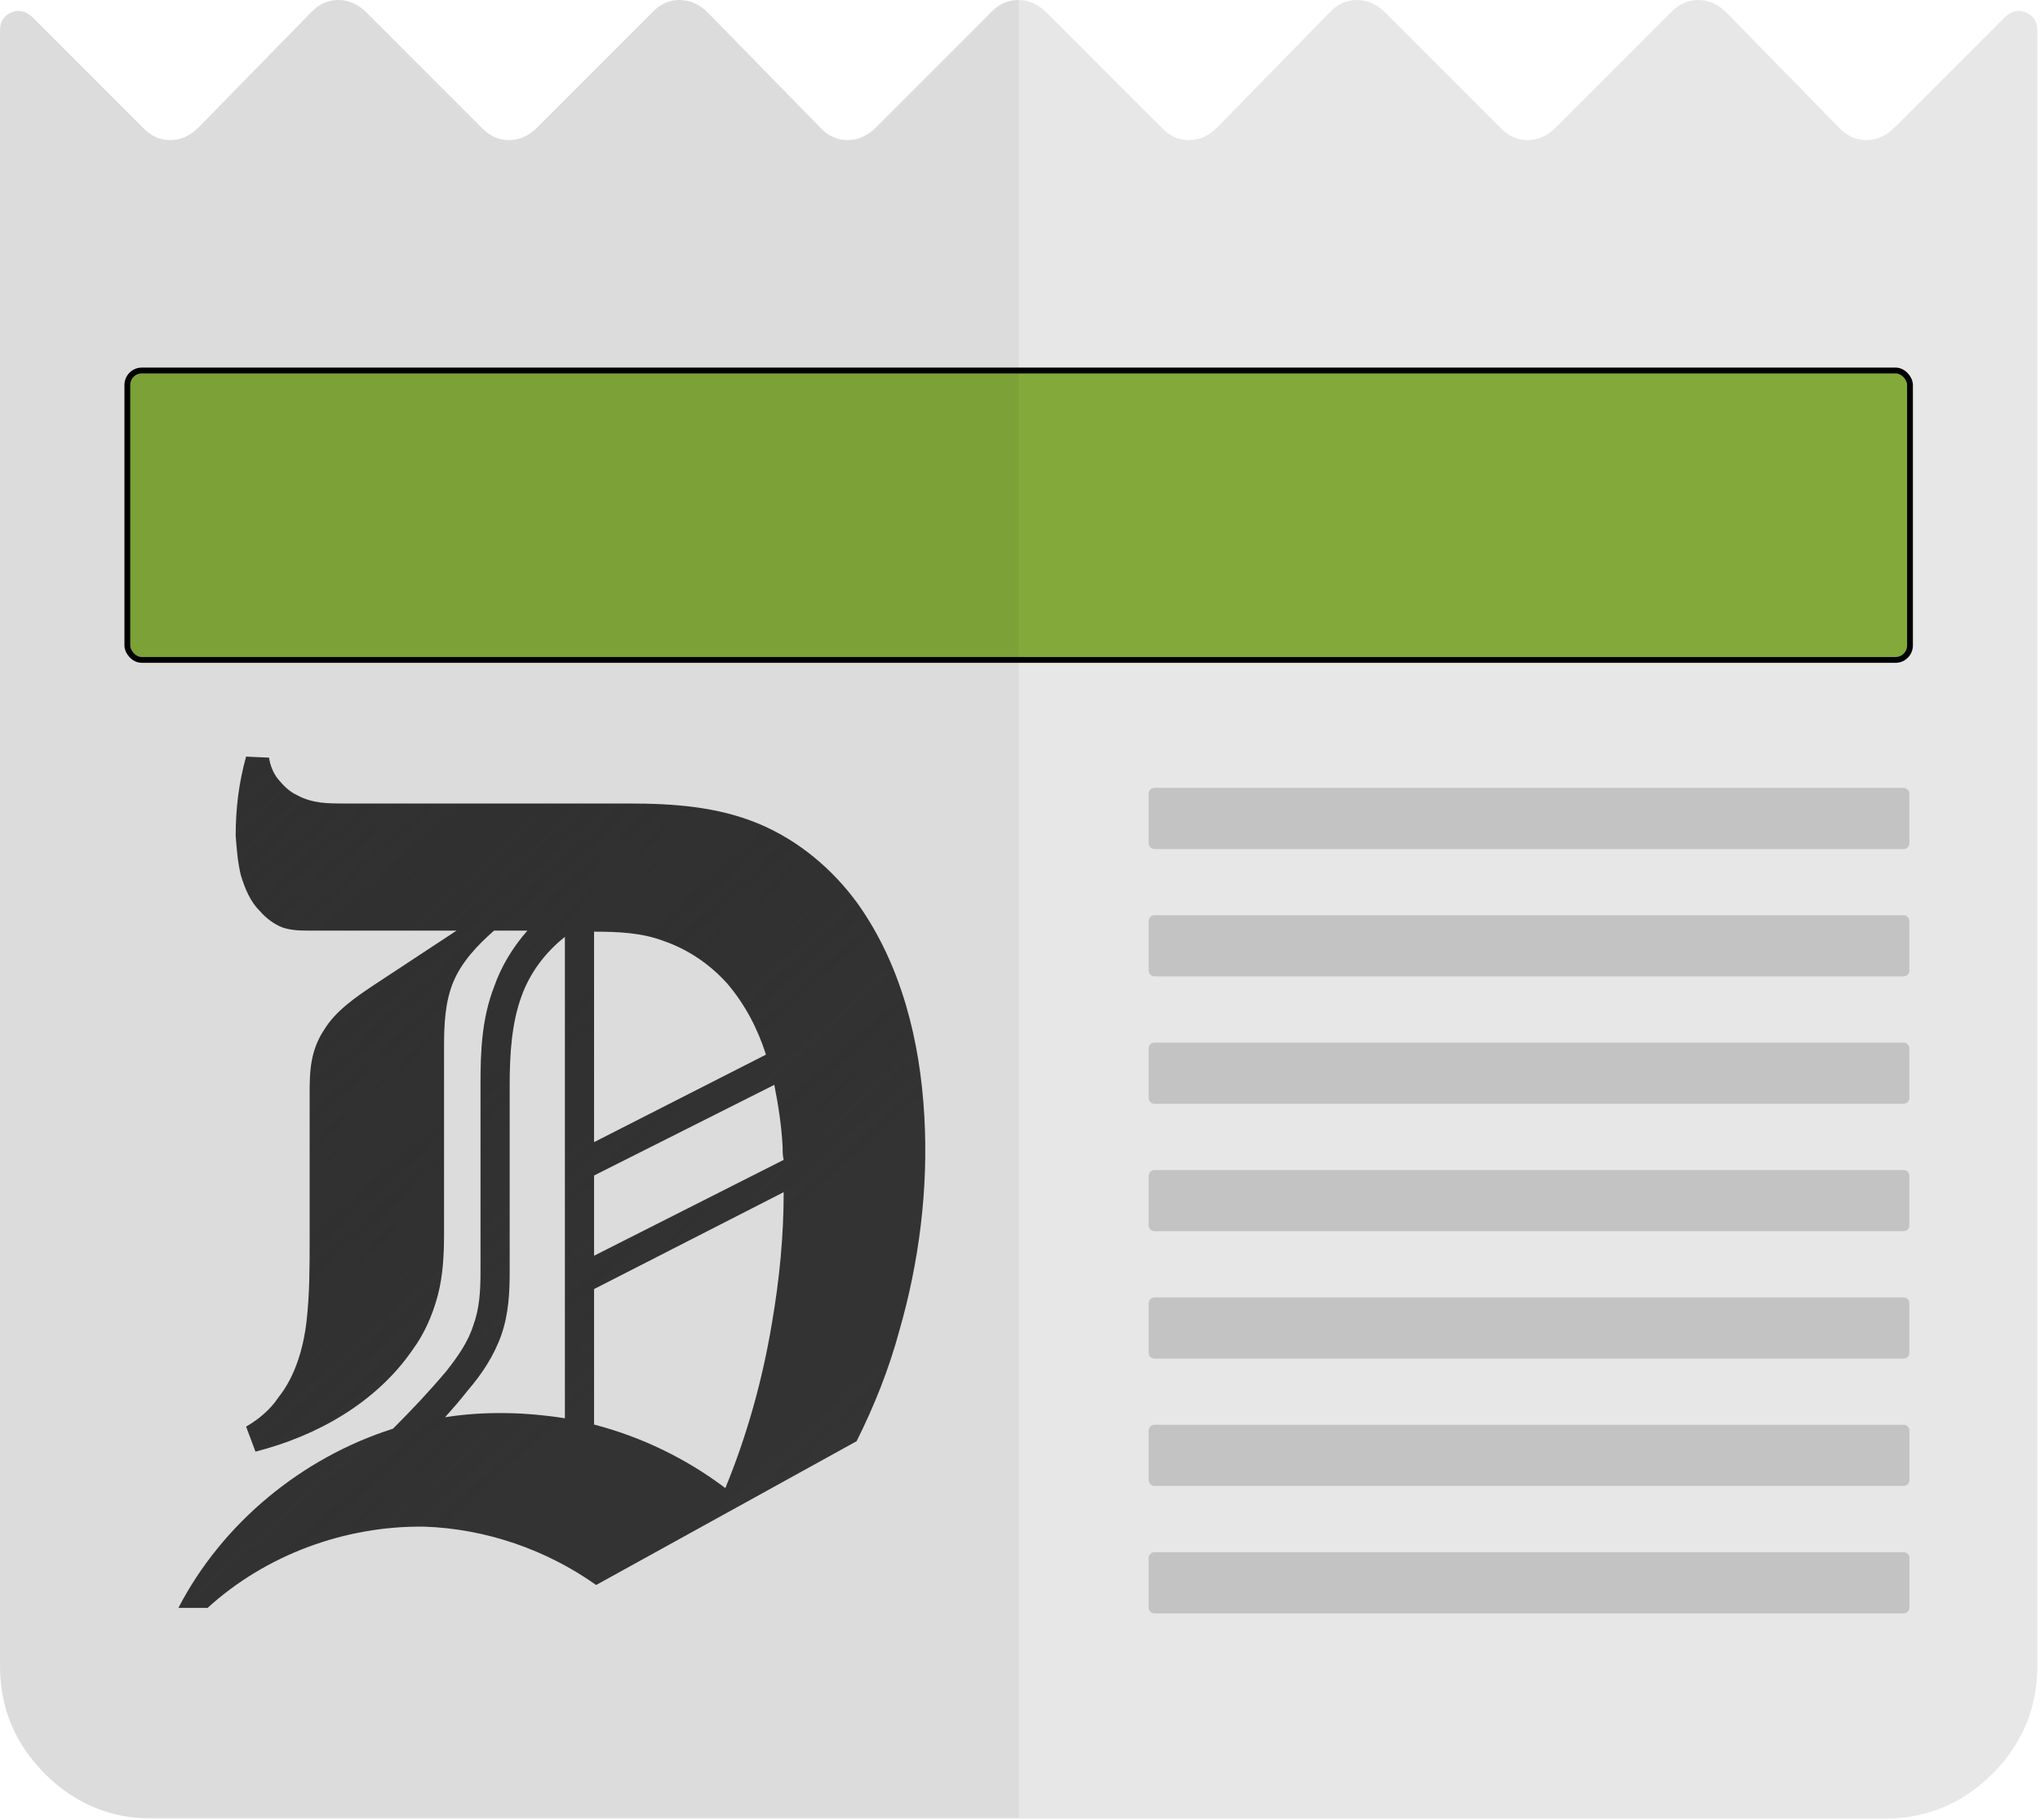 <svg width="352" height="314" viewBox="0 0 352 314" fill="none" xmlns="http://www.w3.org/2000/svg">
<path d="M26.366 313.749C19.115 313.749 12.908 311.168 7.745 306.005C2.582 300.841 0 294.634 0 287.384V5.273C0 3.735 0.659 2.691 1.977 2.142C3.296 1.593 4.541 1.904 5.713 3.076L24.608 21.971C25.966 23.436 27.55 24.168 29.361 24.168C31.172 24.168 32.81 23.436 34.275 21.971L53.61 2.197C54.968 0.732 56.553 0 58.364 0C60.175 0 61.812 0.732 63.277 2.197L83.051 21.971C84.409 23.436 85.994 24.168 87.805 24.168C89.616 24.168 91.254 23.436 92.719 21.971L112.493 2.197C113.851 0.732 115.435 0 117.247 0C119.058 0 120.695 0.732 122.16 2.197L141.495 21.971C142.853 23.436 144.438 24.168 146.249 24.168C148.06 24.168 149.697 23.436 151.162 21.971L170.936 2.197C172.294 0.732 173.879 0 175.69 0C177.501 0 179.139 0.732 180.604 2.197L200.378 21.971C201.736 23.436 203.32 24.168 205.132 24.168C206.943 24.168 208.58 23.436 210.045 21.971L229.38 2.197C230.738 0.732 232.323 0 234.134 0C235.945 0 237.582 0.732 239.047 2.197L258.821 21.971C260.179 23.436 261.764 24.168 263.575 24.168C265.386 24.168 267.024 23.436 268.489 21.971L288.263 2.197C289.621 0.732 291.205 0 293.017 0C294.828 0 296.465 0.732 297.93 2.197L317.265 21.971C318.623 23.436 320.208 24.168 322.019 24.168C323.83 24.168 325.467 23.436 326.932 21.971L345.827 3.076C346.999 1.904 348.244 1.593 349.563 2.142C350.881 2.691 351.54 3.735 351.54 5.273V287.384C351.54 294.634 348.958 300.841 343.795 306.005C338.632 311.168 332.425 313.749 325.175 313.749H26.366Z" fill="#E7E7E8"/>
<path d="M328.461 135.922H199.201C198.648 135.922 198.201 136.37 198.201 136.922V145.475C198.201 146.028 198.648 146.475 199.201 146.475H328.461C329.013 146.475 329.461 146.028 329.461 145.475V136.922C329.461 136.37 329.013 135.922 328.461 135.922Z" fill="#C3C3C3"/>
<path d="M328.461 157.891H199.201C198.648 157.891 198.201 158.338 198.201 158.891V167.444C198.201 167.996 198.648 168.444 199.201 168.444H328.461C329.013 168.444 329.461 167.996 329.461 167.444V158.891C329.461 158.338 329.013 157.891 328.461 157.891Z" fill="#C3C3C3"/>
<path d="M328.461 179.87H199.201C198.648 179.87 198.201 180.318 198.201 180.87V189.423C198.201 189.976 198.648 190.423 199.201 190.423H328.461C329.013 190.423 329.461 189.976 329.461 189.423V180.87C329.461 180.318 329.013 179.87 328.461 179.87Z" fill="#C3C3C3"/>
<path d="M328.461 201.85H199.201C198.648 201.85 198.201 202.297 198.201 202.85V211.403C198.201 211.955 198.648 212.403 199.201 212.403H328.461C329.013 212.403 329.461 211.955 329.461 211.403V202.85C329.461 202.297 329.013 201.85 328.461 201.85Z" fill="#C3C3C3"/>
<path d="M328.461 223.829H199.201C198.648 223.829 198.201 224.277 198.201 224.829V233.382C198.201 233.935 198.648 234.382 199.201 234.382H328.461C329.013 234.382 329.461 233.935 329.461 233.382V224.829C329.461 224.277 329.013 223.829 328.461 223.829Z" fill="#C3C3C3"/>
<path d="M328.469 245.798H199.201C198.648 245.798 198.201 246.246 198.201 246.798V255.345C198.201 255.897 198.648 256.345 199.201 256.345H328.469C329.021 256.345 329.469 255.897 329.469 255.345V246.798C329.469 246.246 329.021 245.798 328.469 245.798Z" fill="#C3C3C3"/>
<path d="M328.469 267.788H199.201C198.648 267.788 198.201 268.236 198.201 268.788V277.341C198.201 277.893 198.648 278.341 199.201 278.341H328.469C329.021 278.341 329.469 277.893 329.469 277.341V268.788C329.469 268.236 329.021 267.788 328.469 267.788Z" fill="#C3C3C3"/>
<rect x="21.971" y="63.916" width="307.598" height="49.935" rx="2.5" fill="#609400" fill-opacity="0.75"/>
<rect x="21.971" y="63.916" width="307.598" height="49.935" rx="2.5" stroke="black"/>
<path fill-rule="evenodd" clip-rule="evenodd" d="M42.464 246.118C44.622 244.86 46.599 243.242 48.037 241.085C50.913 237.489 52.352 232.636 52.891 227.962C53.43 223.288 53.43 218.614 53.43 213.76V213.401V193.447V188.773C53.43 186.975 53.43 184.998 53.79 183.021C54.149 181.043 54.868 179.245 55.947 177.628C57.924 174.392 61.34 172.055 64.576 169.898L78.777 160.55H53.79C51.992 160.55 50.374 160.55 48.756 160.011C47.318 159.471 45.88 158.393 44.801 157.134C43.184 155.517 42.285 153.359 41.566 151.022C41.026 148.865 40.847 146.528 40.667 144.191C40.667 139.517 41.206 135.023 42.464 130.529L46.419 130.709C46.599 131.967 47.138 133.405 48.037 134.484C48.936 135.563 50.015 136.641 51.273 137.181C52.531 137.9 53.969 138.259 55.228 138.439C56.666 138.619 58.104 138.619 59.542 138.619H108.618C116.168 138.619 123.718 139.158 130.729 142.034C137.74 144.91 143.672 149.944 147.986 155.876C155.536 166.482 158.772 179.605 159.491 192.548C160.21 205.132 158.592 217.715 155.177 229.58C153.379 236.231 150.863 242.523 147.807 248.635L102.865 273.442C94.237 267.33 83.81 263.735 73.204 263.375C59.542 263.196 45.88 268.229 35.813 277.397H30.78C38.33 262.836 51.992 251.511 67.811 246.478C71.047 243.242 74.103 240.006 76.979 236.59C78.957 234.074 80.754 231.557 81.653 228.681C82.732 225.805 82.912 222.749 82.912 219.333V200.997V186.975C82.912 181.582 83.091 175.83 85.249 170.257C86.507 166.662 88.484 163.426 91.001 160.55H85.249C82.372 163.067 79.676 165.943 78.238 169.358C76.799 172.774 76.62 176.729 76.62 180.504V194.526V212.862C76.62 216.457 76.44 220.052 75.541 223.468C74.642 226.883 73.204 230.119 71.227 232.815C64.935 241.983 54.688 247.736 44.082 250.432L42.464 246.118ZM125.156 256.724C118.505 251.691 110.775 247.916 102.506 245.758V222.389L135.223 205.671C135.223 213.221 134.504 220.591 133.246 227.962C131.628 237.849 128.931 247.556 125.156 256.724ZM102.506 197.042V160.73C106.64 160.73 110.775 160.909 114.55 162.348C118.685 163.786 122.46 166.302 125.516 169.718C128.572 173.313 130.729 177.448 132.167 181.942L102.506 197.042ZM97.472 161.629V244.68C90.641 243.601 83.631 243.422 76.799 244.5C78.238 242.882 79.496 241.444 80.754 239.826C83.091 237.13 85.249 233.894 86.507 230.299C87.765 226.703 87.945 222.928 87.945 219.513V201.177V187.155C87.945 181.762 88.305 176.549 89.922 172.055C91.361 167.92 94.057 164.325 97.472 161.629ZM102.506 216.637V202.795L133.605 187.155C134.324 190.75 134.864 194.346 135.043 197.941C135.043 198.66 135.043 199.379 135.223 200.098L102.506 216.637Z" fill="url(#paint0_linear_14_50)"/>
<path fill-rule="evenodd" clip-rule="evenodd" d="M175.77 0V313.59H23.306C17.353 312.955 12.166 310.426 7.745 306.005C2.582 300.841 0 294.634 0 287.384V5.273C0 3.735 0.659 2.691 1.977 2.142C3.296 1.593 4.541 1.904 5.713 3.076L24.608 21.971C25.966 23.436 27.55 24.168 29.361 24.168C31.172 24.168 32.81 23.436 34.275 21.971L53.61 2.197C54.968 0.732 56.553 0 58.364 0C60.175 0 61.812 0.732 63.277 2.197L83.051 21.971C84.409 23.436 85.994 24.168 87.805 24.168C89.616 24.168 91.254 23.436 92.719 21.971L112.493 2.197C113.851 0.732 115.435 0 117.247 0C119.058 0 120.695 0.732 122.16 2.197L141.495 21.971C142.853 23.436 144.438 24.168 146.249 24.168C148.06 24.168 149.697 23.436 151.162 21.971L170.936 2.197C172.294 0.732 173.879 0 175.69 0C175.717 0 175.743 0 175.77 0Z" fill="black" fill-opacity="0.05"/>
<defs>
<linearGradient id="paint0_linear_14_50" x1="21.971" y1="121.841" x2="163.786" y2="279.634" gradientUnits="userSpaceOnUse">
<stop stop-color="#333333"/>
<stop offset="1" stop-opacity="0.75"/>
</linearGradient>
</defs>
</svg>
